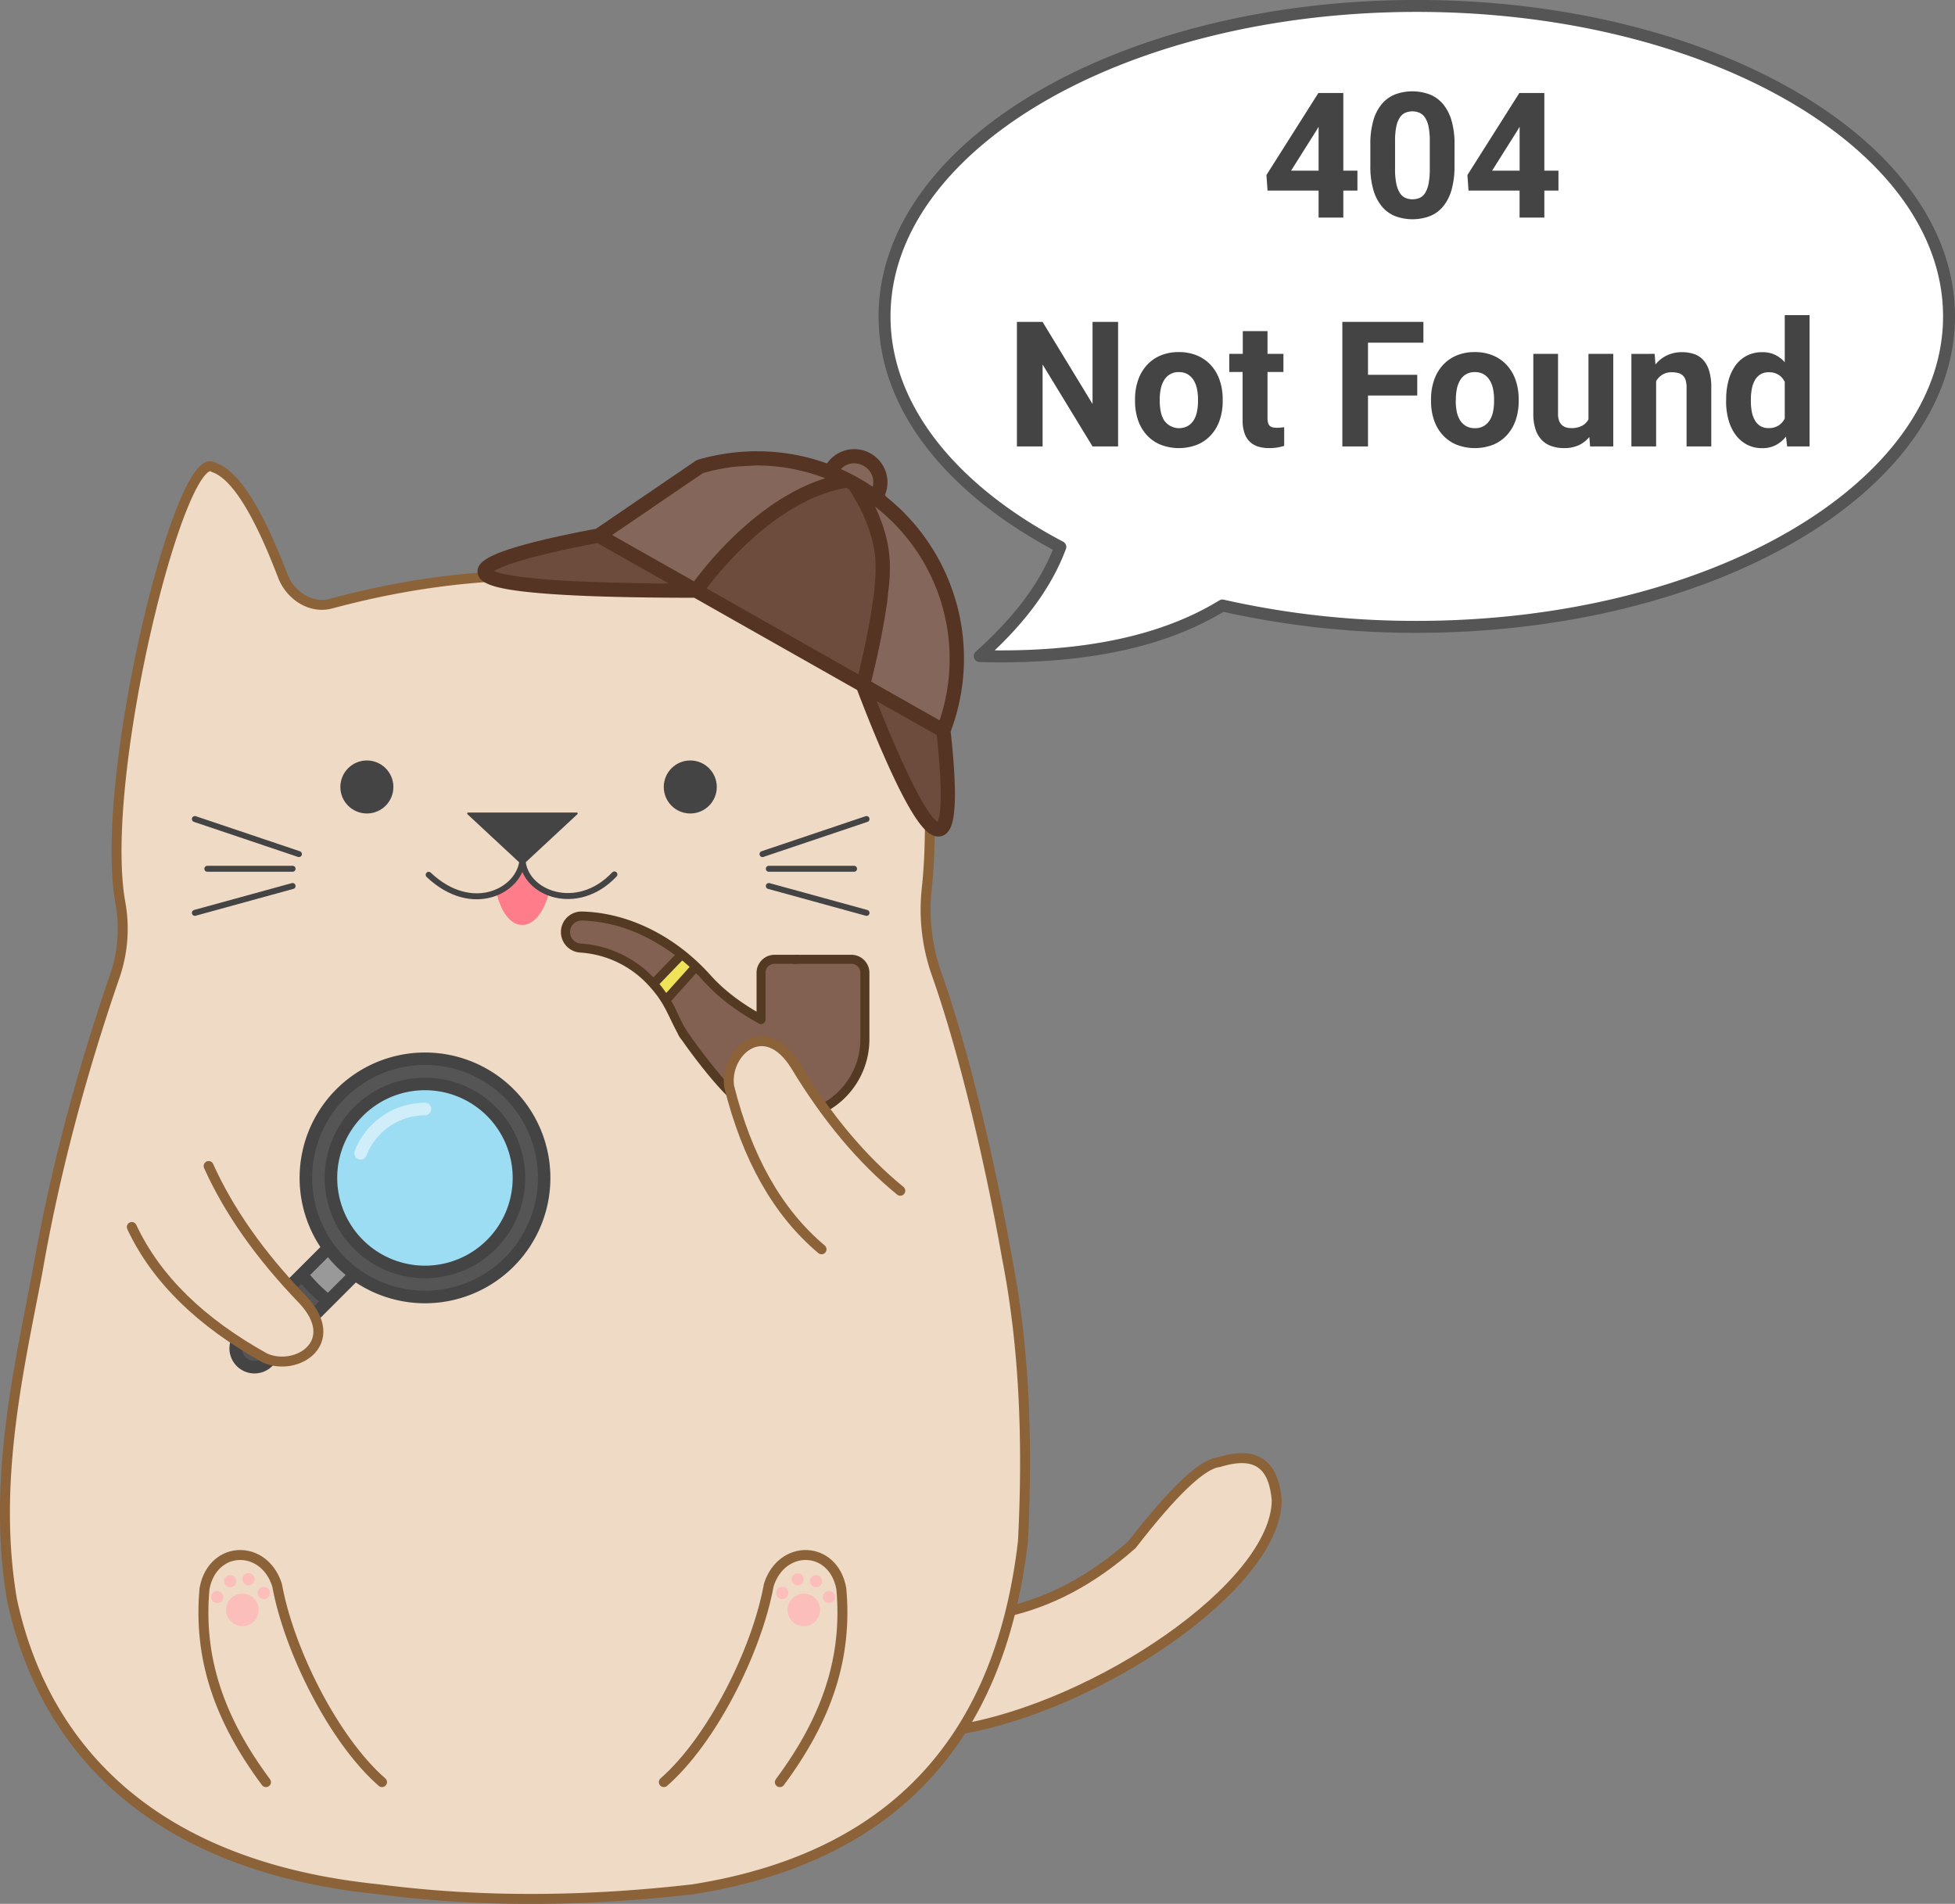 <svg xmlns="http://www.w3.org/2000/svg" viewBox="0 0 982.26 956.63"><rect x="0" y="0" width="982.26" height="956.63" fill="#808080" stroke="none"/><defs><style>.cls-1{fill:#efdac5;stroke:#8c6239;stroke-width:5px;}.cls-1,.cls-11,.cls-12,.cls-17{stroke-linecap:round;stroke-linejoin:round;}.cls-12,.cls-2{fill:#444;}.cls-3{fill:#555;}.cls-4{fill:#999;}.cls-5{fill:#9dddf4;}.cls-6{fill:#cfeef9;}.cls-7{fill:#826052;}.cls-8{fill:#efe459;}.cls-9{fill:#543a22;}.cls-10{fill:#ff7d8a;}.cls-11{fill:none;stroke-width:3px;}.cls-11,.cls-12{stroke:#444;}.cls-13{fill:#6d4b3d;}.cls-14{fill:#84665a;}.cls-15{fill:#563423;}.cls-16{fill:#fcbebb;}.cls-17{fill:#fff;stroke:#555;stroke-width:6px;}</style></defs><title>404</title><g id="Слой_2" data-name="Слой 2"><path class="cls-1" d="M650.56,792.66c-1.34-16.58-8.9-25.58-29-19.3-8.56.83-23.35,15.11-43.73,41.45-20.63,18.27-41.48,28.81-62.49,33.64l-24.53,59.26C559.48,896.39,649.94,836,650.56,792.66Z" transform="translate(-9.07 -38.67)"/><path class="cls-1" d="M116.45,273.54c11.61,3.88,23.16,24.42,34.67,54.46,3.75,9.79,14,16.71,24.17,14,61.36-16.48,126.12-20.54,200.81-2.41,7.37,1.79,15-2.24,18.71-8.84,10.25-18.07,30.45-51.87,36.25-57.19,27.25-25,51.79,137.87,43.64,211.6a97.29,97.29,0,0,0,5,43c15.14,42.9,28.07,101.4,35.39,142.9,8.44,43.06,10.59,90.75,7.95,142C511.08,917.28,453.18,972.8,357.24,988c-52.89,6.06-105.48,6.83-157.88,0C76.13,975.47,29,907.65,15.11,842.58c-10-58.5,3.32-115.37,12.75-164.69,8.48-49,21.62-98.67,39-149.06a73.13,73.13,0,0,0,2.67-36.66C58.27,428.89,100.1,261.7,116.45,273.54Z" transform="translate(-9.07 -38.67)"/><path class="cls-1" d="M342.6,934.15c24.12-21.06,46.76-66.07,52.72-99,6.53-20.72,32.37-20.16,36.45,1.71,3.2,34.92-7.32,65.61-30.87,97.3" transform="translate(-9.07 -38.67)"/><path class="cls-1" d="M201,934.15c-24.12-21.06-46.75-66.07-52.72-99-6.53-20.72-32.37-20.16-36.45,1.71-3.2,34.92,7.32,65.61,30.87,97.3" transform="translate(-9.07 -38.67)"/><g id="Слой_7" data-name="Слой 7"><path class="cls-2" d="M184.8,630.56a3.15,3.15,0,1,0,3.15-3.15A3.15,3.15,0,0,0,184.8,630.56Z" transform="translate(-9.07 -38.67)"/><circle class="cls-3" cx="213.51" cy="591.89" r="59"/><polygon class="cls-3" points="178.88 640.64 164.76 627.16 119.4 671.65 119.4 682.44 127.73 687.93 136.41 683.52 178.88 640.64"/><polygon class="cls-4" points="151.77 642.27 163.14 653.66 178.02 639.02 164.76 627.16 151.77 642.27"/><path class="cls-2" d="M124.35,716.2a12.59,12.59,0,0,0,21.5,8.9l30.4-30.4h0l11.61-11.61a63,63,0,1,0-17.81-17.81l-42,42A12.51,12.51,0,0,0,124.35,716.2Zm52.35-52.41a56.72,56.72,0,1,1,12.65,12.65h0A57.07,57.07,0,0,1,176.7,663.79Zm-2.89,24.44a77.92,77.92,0,0,1-8.9-8.9l8.93-8.94a63.59,63.59,0,0,0,8.91,8.91Zm-43.16,28a6.25,6.25,0,0,1,1.84-4.45l28-28a81.3,81.3,0,0,0,8.9,8.9l-28,28a6.29,6.29,0,0,1-10.74-4.45Z" transform="translate(-9.07 -38.67)"/><circle class="cls-5" cx="213.51" cy="591.89" r="46.32"/><path class="cls-2" d="M172.2,630.56a50.38,50.38,0,1,0,50.38-50.37A50.44,50.44,0,0,0,172.2,630.56Zm6.3,0a44.08,44.08,0,1,1,44.08,44.08A44.12,44.12,0,0,1,178.5,630.56Z" transform="translate(-9.07 -38.67)"/><path class="cls-6" d="M189.11,621.12a3.14,3.14,0,0,0,4.06-1.81,31.71,31.71,0,0,1,29.41-20.23,3.15,3.15,0,1,0,0-6.3,37.83,37.83,0,0,0-35.28,24.27A3.14,3.14,0,0,0,189.11,621.12Z" transform="translate(-9.07 -38.67)"/></g><path class="cls-1" d="M113.89,624.57c10,22.24,25.54,44.57,47.14,67,20.44,21.58-2.84,36.53-18.74,29.52-32-17.74-54.68-39.55-67-65.87" transform="translate(-9.07 -38.67)"/><g id="Слой_6" data-name="Слой 6"><polygon class="cls-7" points="386.28 481.59 430.42 482.65 433.83 485.76 433.14 534.5 419.06 553.72 403.92 559.96 370.79 552.39 351.29 530.81 339.14 513.96 335.01 502.98 322.01 488.88 305.86 479.76 288.07 475.53 284.09 467.39 289.2 460.01 304.54 461.34 321.95 466.83 347.13 482.65 370.98 505.44 381.96 512.26 382.34 488.22 386.28 481.59"/><polygon class="cls-8" points="342.28 478.56 328.29 493.9 335.01 502.98 350.44 485.8 342.28 478.56"/><path class="cls-9" d="M346.32,541.62l12.51-13.93c5.19,5.25,11.58,14.18,31.49,25.27a2.27,2.27,0,0,0,3.37-2V527.47a4.52,4.52,0,0,1,4.5-4.51h11.12a2.27,2.27,0,1,0,0-4.53H398.19a9.06,9.06,0,0,0-9,9v19.6c-9.59-5.68-17.18-11.7-23.11-18.33-17.52-19.57-41.07-31.38-64.41-32a10.32,10.32,0,0,0-.91,20.62,51.11,51.11,0,0,1,34.91,17.3c8.12,9.06,9,14.81,15.05,25.39a2.27,2.27,0,1,0,3.93-2.26C349.81,549.41,349.61,547.27,346.32,541.62Zm-2.52-4q-1.6-2.32-3.39-4.47l11.42-11.85c1.24,1,2.48,2.07,3.74,3.23ZM301,512.79a5.78,5.78,0,0,1,.51-11.55c16.09.45,31.39,6.12,46.69,17.31L337.36,529.8A55.69,55.69,0,0,0,301,512.79Z" transform="translate(-9.07 -38.67)"/><path class="cls-9" d="M436.85,518.43H409.31a3.22,3.22,0,0,0-2.64,2.89c0,1.25.56,1.64,1.81,1.64h28.37a4.52,4.52,0,0,1,4.5,4.51V560.9a36.84,36.84,0,0,1-60.52,28.21c-8.41-7.17-21.39-24.57-27.38-33.42-.7-1-2.08-3-3.12-2.31s-.83,4.76-.12,5.8c6.22,9.18,19,26,27.68,33.38a41.38,41.38,0,0,0,68-31.66V527.47A9.06,9.06,0,0,0,436.85,518.43Z" transform="translate(-9.07 -38.67)"/></g><path class="cls-1" d="M461.41,637c-18.91-15.44-36.5-36.16-52.62-62.8-15.59-25.31-36-6.66-33.35,10.51,8.9,35.49,24.14,63,46.4,81.71" transform="translate(-9.07 -38.67)"/><circle class="cls-2" cx="346.82" cy="395.44" r="13.32"/><circle class="cls-2" cx="184.33" cy="395.44" r="13.32"/><path class="cls-10" d="M258.76,488.25c5.27,20.48,20.18,20.08,25.86,0-7.73-4.28-12.39-11.94-13-24C270.86,477.16,266.29,484.65,258.76,488.25Z" transform="translate(-9.07 -38.67)"/><path class="cls-11" d="M224.45,478.24c22,20.82,46.18,7.8,47.13-7.71.85,17.07,27.45,27.39,46.19,7.52" transform="translate(-9.07 -38.67)"/><polygon class="cls-12" points="235.22 408.77 289.74 408.77 262.48 434.13 235.22 408.77"/><g id="Слой_5" data-name="Слой 5"><line class="cls-11" x1="383.11" y1="429.16" x2="435.37" y2="411.55"/><line class="cls-11" x1="386.28" y1="436.54" x2="429.11" y2="436.54"/><line class="cls-11" x1="386.28" y1="445.2" x2="435.37" y2="458.69"/><line class="cls-11" x1="150.18" y1="429.16" x2="97.91" y2="411.55"/><line class="cls-11" x1="147" y1="436.54" x2="104.18" y2="436.54"/><line class="cls-11" x1="147" y1="445.2" x2="97.91" y2="458.69"/><polygon class="cls-13" points="428.53 242.6 438.79 260.49 444.43 283.01 441.5 309.08 433.64 342.83 350.16 296.84 375.71 266.45 403.82 247.43 420.86 242.6 428.53 242.6"/><polygon class="cls-14" points="432.79 246.58 455.22 262.76 470.84 285.19 479.64 314.72 479.64 338.86 474.25 366.69 432.79 344.25 438.79 323 443.01 298.25 443.29 286.33 441.88 272.84 432.79 246.58"/><polygon class="cls-14" points="423.99 240.33 397.29 232.3 369.18 230.68 346.82 236.92 326.59 250.84 302.17 268.73 323.47 283.01 348.74 296.84 364.36 278.66 375.71 266.45 392.75 254.81 412.03 245.1 423.99 240.33"/><polygon class="cls-13" points="435.63 347.38 474.25 366.69 477.17 401.33 472.66 417.23 459.76 404.74 435.63 347.38"/><polygon class="cls-13" points="302.17 268.73 248.17 283.01 243.96 288.6 258.78 294 346.82 295.79 302.17 268.73"/><polygon class="cls-14" points="417.74 236.07 426.54 228.69 435.63 230.68 442.73 238.68 440.49 249.13 417.74 236.07"/><path class="cls-15" d="M453.59,287.66a16.67,16.67,0,0,0-29-16.12,104,104,0,0,0-33-6.11c-2-.05-19.28,2.73-19.32,4.71s17.18,2.4,19.16,2.44A95.59,95.59,0,0,1,423.72,279c-33.15,10.3-58.63,41.92-65.91,51.8l-41.17-23.3,45.59-31.09a96.67,96.67,0,0,1,17-3.31c2-.2,26.63-.9,17.14-3.88,5.37-5.55-15.9-3.44-17.87-3.24-7.82.8-18.35,3.18-19.85,4.2l-50.17,34.21c-3.19.58-15.89,2.95-28.38,6-26.47,6.54-31.52,10.94-31.08,15.93.46,5.28,7.55,8,26.16,9.92,17.63,1.84,45.45,2.78,82.7,2.8l81.86,46.35c1.66,4.39,7.57,19.9,14.41,35.24,15,33.73,21.57,38.38,26.38,38.38a6.09,6.09,0,0,0,4.62-2.13c2.95-3.3,5.79-12.05,1.57-50.62A104.13,104.13,0,0,0,453.59,287.66Zm-196.35,38c9-5.71,41.45-12.18,52-14.11l35.93,20.34C330.19,331.75,270.9,331.33,257.24,325.62Zm190.32-42.38a103.45,103.45,0,0,0-16-8.91C438.23,267.48,449.84,273.86,447.56,283.24Zm32.58,168.35c-8.8-5.87-26.87-51.16-30.58-60.64L479.72,408C480.56,415.79,483.54,444.46,480.14,451.59Zm1-51L446.8,381.16c1.5-6,5.12-21,7.4-35.9.3-2,3.09-18.36-1.09-17.68-4.13-1.11-5.69,14.64-6,16.59-2,13.2-5.12,26.56-6.79,33.33l-76.24-43.17c8-10.58,36-44.57,70.14-50.56.46.24.9.49,1.35.74,2.47,3.58,11.65,17.83,13.25,34.26a75.46,75.46,0,0,1-.22,13.42c-.18,2-1.47,15.4,1.95,15.56,3.42.36,5-12.95,5.18-14.92,1-10.8,1.05-22.53-7-39.59A96.86,96.86,0,0,1,481.16,400.61Z" transform="translate(-9.07 -38.67)"/></g><g id="Слой_3" data-name="Слой 3"><circle class="cls-16" cx="121.77" cy="808.94" r="8.18"/><circle class="cls-16" cx="124.84" cy="793.52" r="3.06"/><circle class="cls-16" cx="132.57" cy="800.45" r="3.06"/><circle class="cls-16" cx="115.62" cy="794.51" r="3.06"/><circle class="cls-16" cx="109.11" cy="802.47" r="3.06"/></g><g id="Слой_3_копия_" data-name="Слой 3 (копия)"><circle class="cls-16" cx="403.86" cy="808.94" r="8.18"/><circle class="cls-16" cx="400.8" cy="793.52" r="3.06"/><circle class="cls-16" cx="393.06" cy="800.45" r="3.06"/><circle class="cls-16" cx="410.01" cy="794.51" r="3.06"/><circle class="cls-16" cx="416.52" cy="802.47" r="3.06"/></g></g><g id="Слой_8" data-name="Слой 8"><path class="cls-17" d="M541.81,313.5c-8,21.33-22.77,38.92-40.48,54.84,53.71,1.42,93.29-7.86,121.93-25.42a438.87,438.87,0,0,0,97.66,10.73c147.69,0,267.41-69.84,267.41-156s-119.72-156-267.41-156-267.42,69.84-267.42,156C453.5,243.62,487.58,285,541.81,313.5Z" transform="translate(-9.07 -38.67)"/><path class="cls-2" d="M684,124.43h7.09v10H684V148H671.58V134.44H645.93l-.56-7.82,26.09-41.21H684Zm-26.25,0h13.83V102.34l-.81,1.42Z" transform="translate(-9.07 -38.67)"/><path class="cls-2" d="M739.86,122.11a42.44,42.44,0,0,1-1.52,12.1,23,23,0,0,1-4.3,8.31,16.59,16.59,0,0,1-6.66,4.79,25,25,0,0,1-17.23,0,16.72,16.72,0,0,1-6.68-4.79,23,23,0,0,1-4.34-8.31,41.66,41.66,0,0,1-1.55-12.1V111.24a42.06,42.06,0,0,1,1.53-12.1,22.43,22.43,0,0,1,4.31-8.29,17,17,0,0,1,6.66-4.77,25.12,25.12,0,0,1,17.21,0A16.9,16.9,0,0,1,734,90.85a22.92,22.92,0,0,1,4.34,8.29,41.69,41.69,0,0,1,1.54,12.1Zm-12.42-12.63a35.48,35.48,0,0,0-.58-7,13.19,13.19,0,0,0-1.71-4.57,6.87,6.87,0,0,0-2.78-2.52,9.2,9.2,0,0,0-7.37,0,6.73,6.73,0,0,0-2.72,2.52,13.4,13.4,0,0,0-1.7,4.57,35.48,35.48,0,0,0-.58,7v14.26a35.43,35.43,0,0,0,.6,7.09,14.08,14.08,0,0,0,1.72,4.66,6.52,6.52,0,0,0,2.75,2.56,9.25,9.25,0,0,0,7.39,0,6.42,6.42,0,0,0,2.73-2.56,14.11,14.11,0,0,0,1.67-4.66,36.36,36.36,0,0,0,.58-7.09Z" transform="translate(-9.07 -38.67)"/><path class="cls-2" d="M785,124.43h7.09v10H785V148H772.56V134.44H746.91l-.56-7.82,26.08-41.21H785Zm-26.25,0h13.83V102.34l-.81,1.42Z" transform="translate(-9.07 -38.67)"/><path class="cls-2" d="M570.84,263H558l-25.09-41.17V263H520V200.41h12.89L558,241.66V200.41h12.84Z" transform="translate(-9.07 -38.67)"/><path class="cls-2" d="M579.35,239.3a29.42,29.42,0,0,1,1.46-9.41,21.76,21.76,0,0,1,4.26-7.5,19.62,19.62,0,0,1,6.89-5,23.07,23.07,0,0,1,9.35-1.8,23.33,23.33,0,0,1,9.41,1.8,19.82,19.82,0,0,1,6.94,5,21.31,21.31,0,0,1,4.27,7.5,29.14,29.14,0,0,1,1.47,9.41v.9a29.15,29.15,0,0,1-1.47,9.44,21.27,21.27,0,0,1-4.27,7.47,19.63,19.63,0,0,1-6.9,4.94,25.45,25.45,0,0,1-18.75,0,19.44,19.44,0,0,1-6.92-4.94,21.44,21.44,0,0,1-4.28-7.47,29.43,29.43,0,0,1-1.46-9.44Zm12.42.9a25.84,25.84,0,0,0,.52,5.33,13.06,13.06,0,0,0,1.65,4.32,9.18,9.18,0,0,0,11.86,2.9,8.82,8.82,0,0,0,3-2.9,12.86,12.86,0,0,0,1.67-4.32,25.84,25.84,0,0,0,.52-5.33v-.9a25.11,25.11,0,0,0-.52-5.22,13.31,13.31,0,0,0-1.67-4.34,8.78,8.78,0,0,0-3-3,8.61,8.61,0,0,0-4.47-1.1,8.38,8.38,0,0,0-4.4,1.1,8.59,8.59,0,0,0-3,3,13.52,13.52,0,0,0-1.65,4.34,25.11,25.11,0,0,0-.52,5.22Z" transform="translate(-9.07 -38.67)"/><path class="cls-2" d="M645.91,205.06v11.42h8v9.11h-8V248.8a8.07,8.07,0,0,0,.3,2.4,3,3,0,0,0,2.39,2.22,9.7,9.7,0,0,0,2.08.19c.74,0,1.43,0,2-.09a14.5,14.5,0,0,0,1.61-.21v9.41a28.37,28.37,0,0,1-3.37.79,23.51,23.51,0,0,1-4.15.33,18.47,18.47,0,0,1-5.5-.76,10.52,10.52,0,0,1-4.19-2.38,10.72,10.72,0,0,1-2.68-4.25,18.73,18.73,0,0,1-1-6.32V225.59H626.7v-9.11h6.79V205.06Z" transform="translate(-9.07 -38.67)"/><path class="cls-2" d="M721.15,237.41H696.4V263H683.51V200.41h40.73v10.45H696.4V227h24.75Z" transform="translate(-9.07 -38.67)"/><path class="cls-2" d="M728.07,239.3a29.14,29.14,0,0,1,1.46-9.41,21.58,21.58,0,0,1,4.25-7.5,19.57,19.57,0,0,1,6.9-5,23,23,0,0,1,9.34-1.8,23.3,23.3,0,0,1,9.41,1.8,19.73,19.73,0,0,1,6.94,5,21.49,21.49,0,0,1,4.28,7.5,29.42,29.42,0,0,1,1.46,9.41v.9a29.43,29.43,0,0,1-1.46,9.44,21.44,21.44,0,0,1-4.28,7.47,19.5,19.5,0,0,1-6.89,4.94,25.47,25.47,0,0,1-18.76,0,19.62,19.62,0,0,1-6.92-4.94,21.42,21.42,0,0,1-4.27-7.47,29.15,29.15,0,0,1-1.46-9.44Zm12.42.9a26.57,26.57,0,0,0,.51,5.33,13.06,13.06,0,0,0,1.66,4.32,8.47,8.47,0,0,0,3,2.9,8.68,8.68,0,0,0,4.49,1.07,8.46,8.46,0,0,0,4.4-1.07,8.73,8.73,0,0,0,3-2.9,13.08,13.08,0,0,0,1.68-4.32,26.57,26.57,0,0,0,.51-5.33v-.9a25.82,25.82,0,0,0-.51-5.22,13.55,13.55,0,0,0-1.68-4.34,8.7,8.7,0,0,0-3-3,8.61,8.61,0,0,0-4.47-1.1,8.17,8.17,0,0,0-7.36,4.06,13.53,13.53,0,0,0-1.66,4.34,25.82,25.82,0,0,0-.51,5.22Z" transform="translate(-9.07 -38.67)"/><path class="cls-2" d="M807.6,258.25a15,15,0,0,1-5.33,4.13,17.4,17.4,0,0,1-7.39,1.46,19.45,19.45,0,0,1-6.27-1,12.21,12.21,0,0,1-4.88-3.05,13.9,13.9,0,0,1-3.15-5.37,24.47,24.47,0,0,1-1.12-7.89V216.48h12.42v30.17a9.83,9.83,0,0,0,.49,3.31,5.64,5.64,0,0,0,1.38,2.21,5.33,5.33,0,0,0,2.08,1.23,8.9,8.9,0,0,0,2.66.38,11.17,11.17,0,0,0,5.46-1.16,7.92,7.92,0,0,0,3.22-3.22V216.48h12.46V263H808Z" transform="translate(-9.07 -38.67)"/><path class="cls-2" d="M840.43,216.48l.39,5.38a16.12,16.12,0,0,1,5.8-4.62,17.31,17.31,0,0,1,7.56-1.61,18.46,18.46,0,0,1,6,.92,11.16,11.16,0,0,1,4.64,3,14.18,14.18,0,0,1,3,5.5,28.47,28.47,0,0,1,1.06,8.33V263H856.46V233.33a11.73,11.73,0,0,0-.5-3.7,5.1,5.1,0,0,0-3.76-3.54,12.51,12.51,0,0,0-3.18-.37,8.72,8.72,0,0,0-4.7,1.21,9.23,9.23,0,0,0-3.16,3.26V263H828.74v-46.5Z" transform="translate(-9.07 -38.67)"/><path class="cls-2" d="M876.35,239.39a35.69,35.69,0,0,1,1.23-9.67,22.86,22.86,0,0,1,3.54-7.52,16.1,16.1,0,0,1,5.72-4.86,16.94,16.94,0,0,1,7.73-1.71,14.44,14.44,0,0,1,6.34,1.33,15.17,15.17,0,0,1,4.88,3.74V197h12.46v66H907l-.6-4.94a16.08,16.08,0,0,1-5.11,4.27,14.54,14.54,0,0,1-6.83,1.53,16.11,16.11,0,0,1-7.67-1.79,16.81,16.81,0,0,1-5.7-4.92,22.87,22.87,0,0,1-3.54-7.45,34.18,34.18,0,0,1-1.23-9.39Zm12.42.9a28.26,28.26,0,0,0,.47,5.28,13.86,13.86,0,0,0,1.53,4.28,8,8,0,0,0,2.75,2.88,7.73,7.73,0,0,0,4.15,1.05,9,9,0,0,0,5-1.29,8.8,8.8,0,0,0,3.12-3.56V230.58a8.57,8.57,0,0,0-3.12-3.59,9,9,0,0,0-4.92-1.27,7.78,7.78,0,0,0-4.17,1.06,7.88,7.88,0,0,0-2.77,2.9,14.32,14.32,0,0,0-1.55,4.34,27.55,27.55,0,0,0-.49,5.37Z" transform="translate(-9.07 -38.67)"/></g></svg>